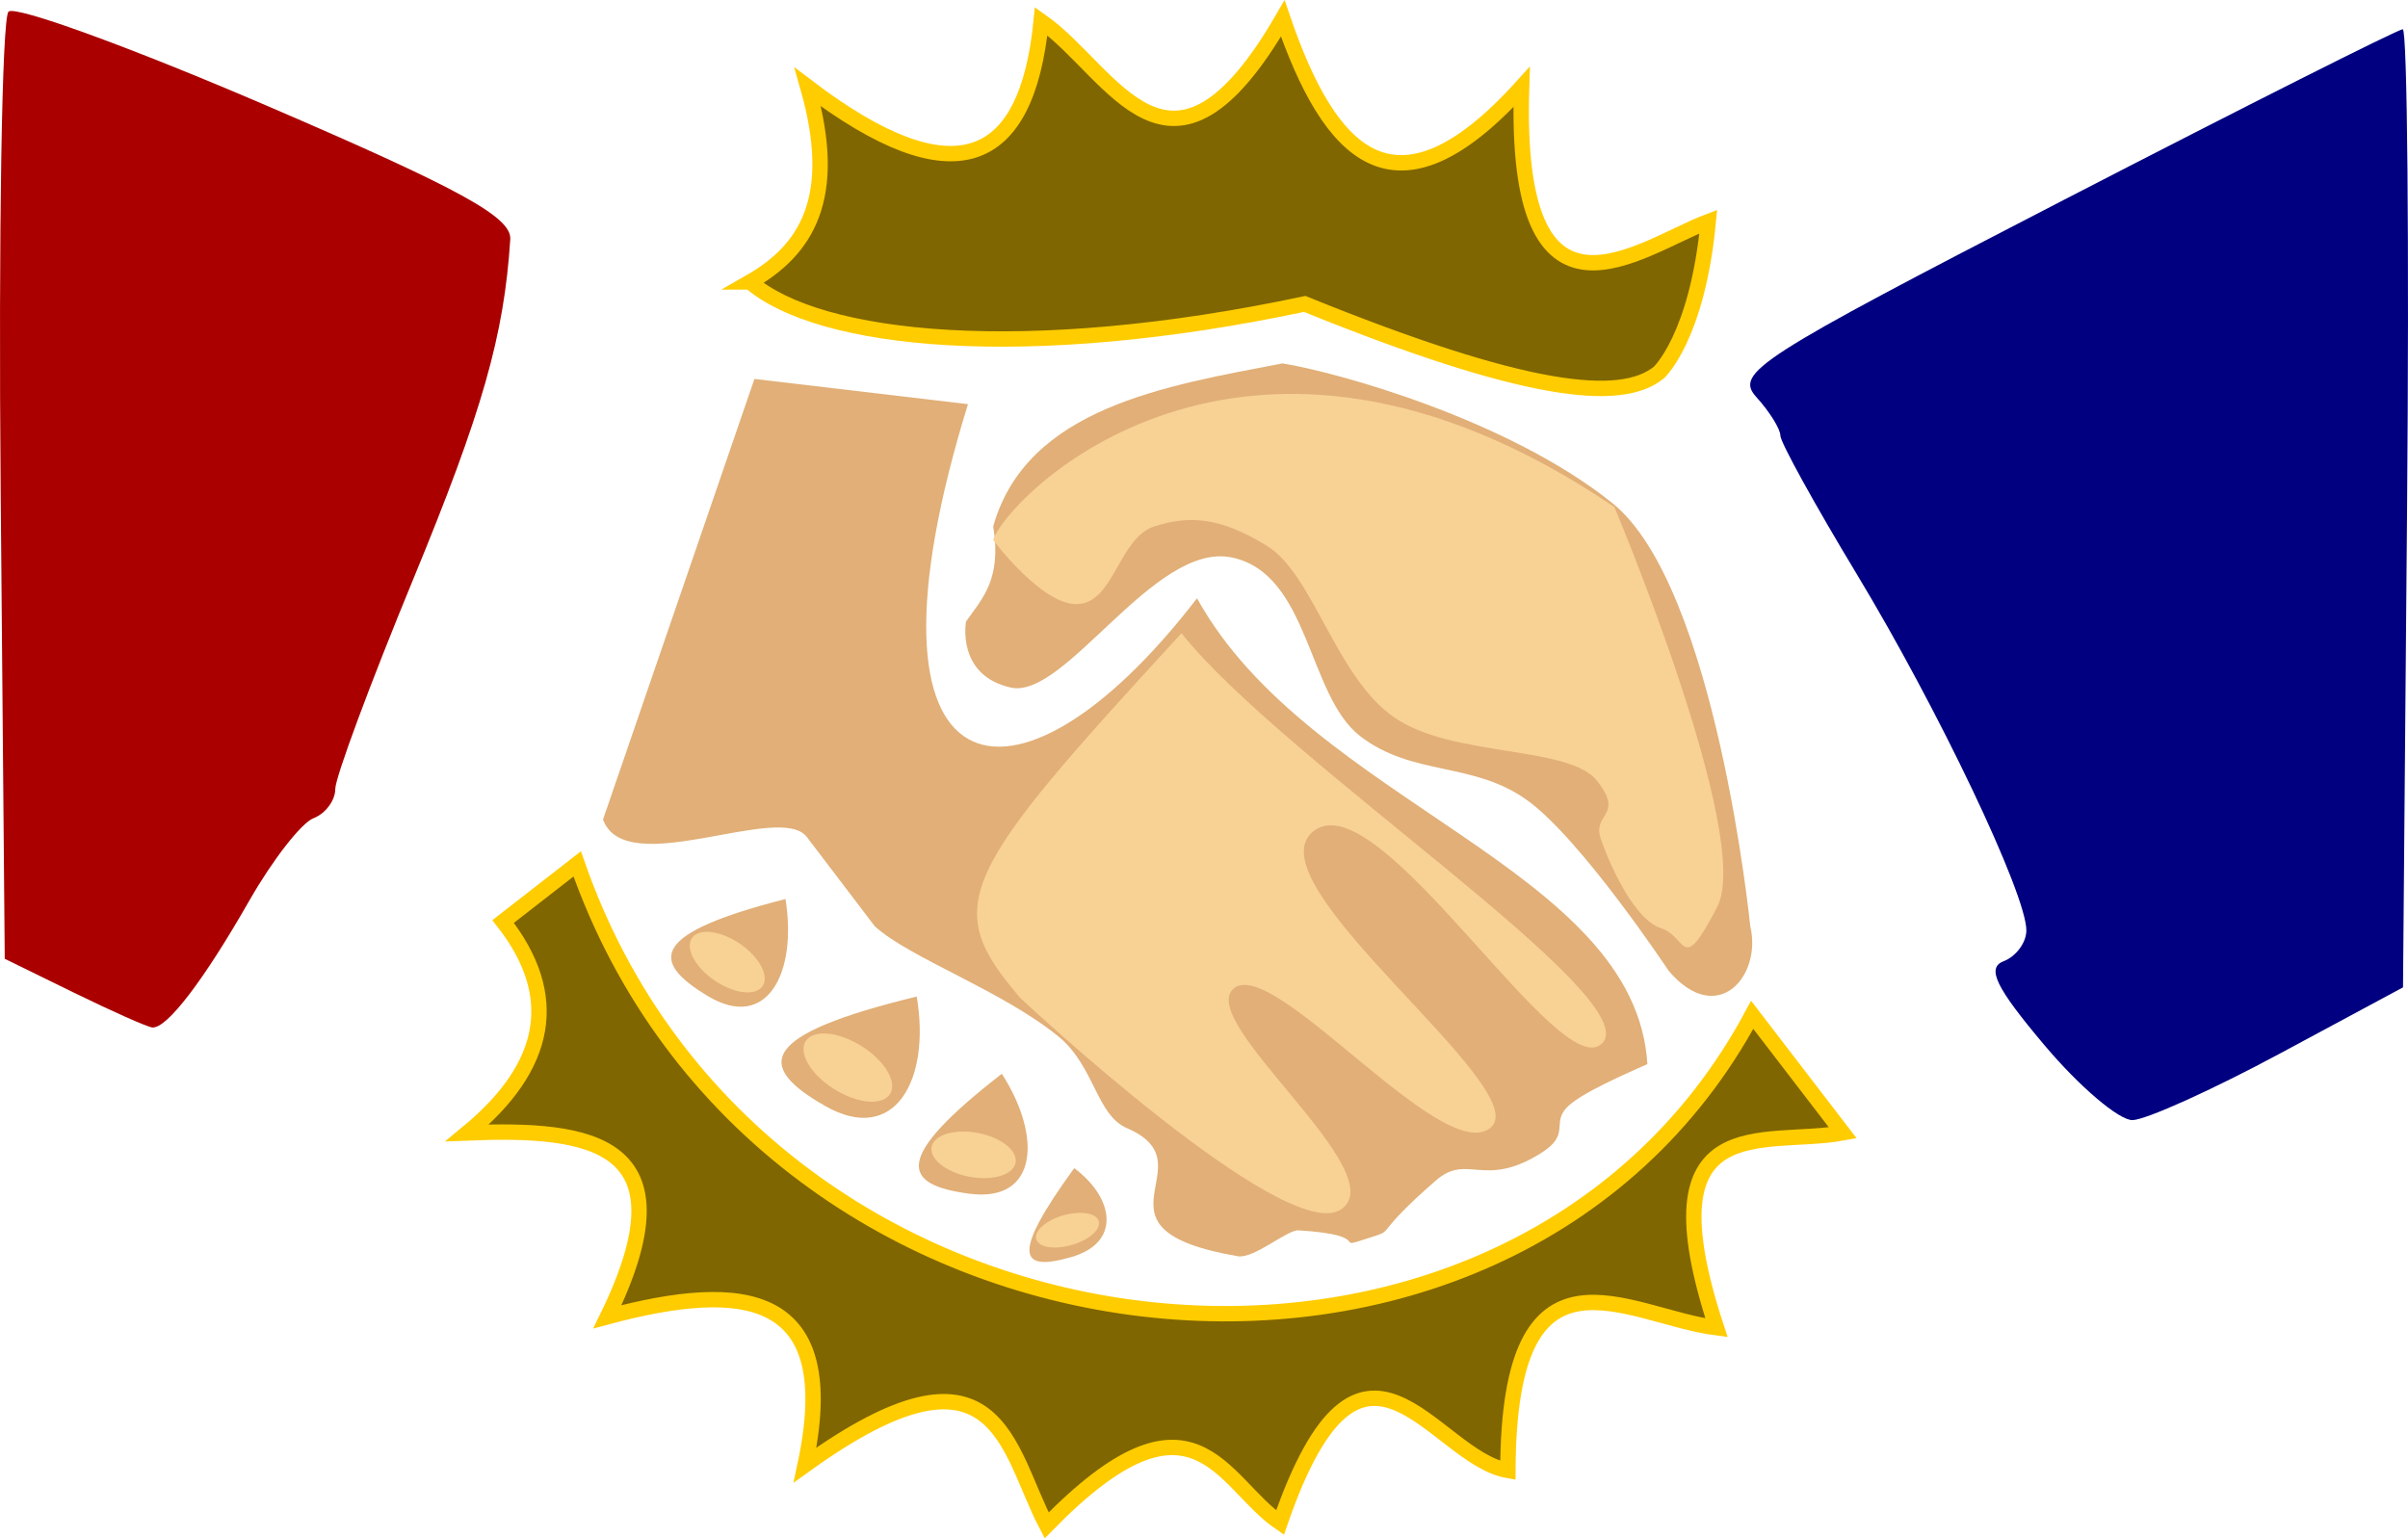 <?xml version="1.0" encoding="UTF-8" standalone="no"?>
<!-- Created with Inkscape (http://www.inkscape.org/) -->

<svg
   xmlns:dc="http://purl.org/dc/elements/1.1/"
   xmlns:cc="http://creativecommons.org/ns#"
   xmlns:rdf="http://www.w3.org/1999/02/22-rdf-syntax-ns#"
   xmlns:svg="http://www.w3.org/2000/svg"
   xmlns="http://www.w3.org/2000/svg"
   xmlns:sodipodi="http://sodipodi.sourceforge.net/DTD/sodipodi-0.dtd"
   xmlns:inkscape="http://www.inkscape.org/namespaces/inkscape"
   width="197.556mm"
   height="126.224mm"
   viewBox="0 0 700 447.249"
   id="svg4135"
   version="1.1"
   inkscape:version="0.91 r13725"
   sodipodi:docname="tie_cup.svg"
   inkscape:export-filename="/home/lao/Documents/Dropbox/Algo_III/laboratorio/TP3/src/connect_four/img/results/tie.png"
   inkscape:export-xdpi="90"
   inkscape:export-ydpi="90">
  <defs
     id="defs4137" />
  <sodipodi:namedview
     id="base"
     pagecolor="#ffffff"
     bordercolor="#666666"
     borderopacity="1.0"
     inkscape:pageopacity="0.0"
     inkscape:pageshadow="2"
     inkscape:zoom="0.49497475"
     inkscape:cx="-334.64329"
     inkscape:cy="98.030005"
     inkscape:document-units="px"
     inkscape:current-layer="layer1"
     showgrid="false"
     showguides="true"
     inkscape:guide-bbox="true"
     inkscape:window-width="1551"
     inkscape:window-height="876"
     inkscape:window-x="49"
     inkscape:window-y="24"
     inkscape:window-maximized="1"
     fit-margin-top="0"
     fit-margin-left="0"
     fit-margin-right="0"
     fit-margin-bottom="0" />
  <g
     inkscape:label="Layer 1"
     inkscape:groupmode="layer"
     id="layer1"
     transform="translate(-178.117,-227.329)">
    <path
       inkscape:connector-curvature="0"
       id="path4221"
       d="m 772.448,531.224 c -14.187,-16.824 -16.941,-22.494 -11.872,-24.439 3.63,-1.393 6.6,-5.425 6.6,-8.96 0,-10.568 -25.574,-64.297 -49.299,-103.576 -12.213,-20.219 -22.206,-38.336 -22.206,-40.259 0,-1.923 -3.123,-6.948 -6.94,-11.166 -6.454,-7.131 -0.193,-11.153 89.239,-57.332 52.899,-27.315 97.277,-49.663 98.619,-49.663 1.342,0 1.909,62.678 1.259,139.284 l -1.181,139.284 -35.752,19.222 c -19.664,10.572 -38.957,19.287 -42.874,19.367 -3.917,0.08 -15.434,-9.713 -25.593,-21.762 z"
       style="fill:#000080"
       sodipodi:nodetypes="ssssssssscscs" />
    <path
       sodipodi:nodetypes="scscsssscscs"
       style="fill:#aa0000"
       d="m 199.608,515.939 -20.111,-9.85 -1.184,-135.957 c -0.651,-74.776 0.37,-137.512 2.271,-139.412 1.9,-1.9 35.616,10.373 74.923,27.273 56.389,24.245 71.358,32.456 70.944,38.917 -1.791,27.995 -8.09,50.058 -28.218,98.833 -12.459,30.191 -22.652,57.628 -22.652,60.971 0,3.343 -2.86,7.176 -6.354,8.517 -3.495,1.341 -11.879,12.114 -18.632,23.941 -13.311,23.311 -24.012,37.297 -28.217,36.88 -1.462,-0.145 -11.709,-4.696 -22.77,-10.114 z"
       id="path4248"
       inkscape:connector-curvature="0" />
    <path
       style="fill:#806600;fill-rule:evenodd;stroke:#ffcc00;stroke-width:4.469px;stroke-linecap:butt;stroke-linejoin:miter;stroke-opacity:1"
       d="m 396.192,309.307 c 20.063,17.353 80.045,23.615 161.204,6.384 63.747,25.876 91.817,29.023 102.947,19.951 0,0 11.166,-10.19 14.365,-43.892 -20.039,7.575 -56.702,37.082 -54.267,-39.104 -36.839,40.664 -55.841,19.706 -69.43,-19.951 -32.816,56.707 -49.302,15.432 -70.228,0.798 -4.179,42.225 -25.36,51.391 -67.834,19.153 9.259,32.495 -0.637,47.432 -16.759,56.661 z"
       id="path4141"
       inkscape:connector-curvature="0"
       sodipodi:nodetypes="ccscccccc" />
    <path
       style="fill:#806600;fill-opacity:1;fill-rule:evenodd;stroke:#ffcc00;stroke-width:4.469px;stroke-linecap:butt;stroke-linejoin:miter;stroke-opacity:1"
       d="m 345.915,478.492 c 53.49,153.92 270.536,176.367 341.562,43.892 l 26.335,34.316 c -22.975,4.244 -57.969,-7.902 -36.71,56.661 -26.257,-3.358 -60.416,-29.205 -60.651,41.498 -21.846,-3.817 -42.481,-53.633 -66.237,15.163 -17.076,-11.655 -24.934,-43.167 -67.834,0.798 -11.746,-22.287 -13.908,-58.078 -70.228,-17.557 10.838,-50.604 -17.587,-53.765 -57.459,-43.094 24.888,-50.974 -4.81,-54.89 -40.7,-53.469 23.536,-19.426 27.272,-39.895 10.375,-61.449 z"
       id="path4143"
       inkscape:connector-curvature="0"
       sodipodi:nodetypes="cccccccccccc" />
    <path
       style="fill:#e1af77;fill-opacity:1;fill-rule:evenodd;stroke:none;stroke-width:1px;stroke-linecap:butt;stroke-linejoin:miter;stroke-opacity:1"
       d="m 397.429,337.502 -44.015,128.096 c 6.519,17.978 51.396,-5.246 59.252,5.079 l 19.751,25.958 c 10.206,9.279 36.815,18.585 53.305,31.975 10.594,8.603 11.047,22.868 20.027,26.736 24.694,10.636 -14.538,29.2 32.192,37.22 4.701,0.807 14.344,-7.73 17.645,-7.526 23.522,1.455 8.429,6.09 20.964,2.053 7.575,-2.439 0,0 18.95,-16.535 9.239,-8.062 13.88,2.451 30.472,-7.9 8.781,-5.478 3.214,-8.553 7.489,-13.215 3.803,-4.148 17.514,-10.023 23.547,-12.743 -3.485,-57.12 -98.084,-75.881 -130.918,-135.432 -52.953,68.864 -102.293,59.032 -66.588,-56.43 z"
       id="path4145"
       inkscape:connector-curvature="0"
       sodipodi:nodetypes="ccscsssssssscccc" />
    <path
       style="fill:#f8d195;fill-opacity:1;fill-rule:evenodd;stroke:none;stroke-width:1px;stroke-linecap:butt;stroke-linejoin:miter;stroke-opacity:1"
       d="m 474.738,517.514 c 0,0 76.914,71.989 93.11,61.509 16.196,-10.48 -42.571,-54.842 -31.037,-64.33 11.534,-9.488 60.396,51.584 74.488,40.63 14.092,-10.955 -70.378,-71.295 -51.351,-86.338 19.027,-15.043 72.056,75.154 84.081,61.509 12.025,-13.645 -93.048,-82.041 -122.453,-119.067 -64.706,70.35 -70.13,78.993 -46.837,106.089 z"
       id="path4147"
       inkscape:connector-curvature="0"
       sodipodi:nodetypes="czzzzzcc" />
    <path
       style="fill:#e1af77;fill-opacity:1;fill-rule:evenodd;stroke:none;stroke-width:1px;stroke-linecap:butt;stroke-linejoin:miter;stroke-opacity:1"
       d="m 466.838,380.389 c 2.524,15.406 -3.192,20.923 -7.9,27.651 0,0 -2.917,15.592 12.979,19.186 15.896,3.594 41.745,-42.588 64.33,-37.808 22.585,4.78 21.957,40.114 37.244,51.916 15.287,11.802 32.753,7.303 48.53,18.622 15.776,11.319 41.194,49.658 41.194,49.658 14.184,16.619 27.176,1.428 23.701,-12.979 0,0 -9.894,-98.74 -40.065,-123.018 -30.172,-24.277 -80.089,-38.103 -95.931,-40.63 -33.67,6.472 -74.348,12.797 -84.081,47.401 z"
       id="path4149"
       inkscape:connector-curvature="0"
       sodipodi:nodetypes="cczzzzcczcc" />
    <path
       style="fill:#f8d195;fill-opacity:1;fill-rule:evenodd;stroke:none;stroke-width:1px;stroke-linecap:butt;stroke-linejoin:miter;stroke-opacity:1"
       d="m 466.838,384.339 c 0,0 14.433,19.427 24.829,18.622 10.396,-0.805 11.745,-19.243 22.008,-22.572 10.263,-3.329 19.261,-2.664 32.729,5.643 13.469,8.307 19.875,37.673 36.68,49.658 16.804,11.986 51.104,8.263 59.252,18.622 8.147,10.359 -1.477,9.318 1.129,16.929 2.605,7.611 9.741,23.495 17.493,25.958 7.752,2.463 5.816,14.144 16.365,-6.207 10.549,-20.351 -29.908,-116.246 -29.908,-116.246 -108.559,-73.693 -177.09,-2.247 -180.576,9.593 z"
       id="path4151"
       inkscape:connector-curvature="0"
       sodipodi:nodetypes="czzzzzzzzcc" />
    <g
       id="g4158"
       transform="matrix(4.469,0,0,4.469,-549.614,-2286.528)">
      <path
         sodipodi:nodetypes="czc"
         inkscape:connector-curvature="0"
         id="path4153"
         d="m 213.933,620.998 c 0.783,4.823 -1.211,8.621 -5.051,6.313 -3.84,-2.307 -3.636,-4.095 5.051,-6.313 z"
         style="fill:#e1af77;fill-opacity:1;fill-rule:evenodd;stroke:none;stroke-width:1px;stroke-linecap:butt;stroke-linejoin:miter;stroke-opacity:1" />
      <path
         inkscape:transform-center-y="-0.25253814"
         inkscape:transform-center-x="-0.63134488"
         inkscape:connector-curvature="0"
         id="path4155"
         d="m 212.443,626.663 a 2.778,1.452 34.179 0 1 -3.114,-0.359 2.778,1.452 34.179 0 1 -1.482,-2.762 2.778,1.452 34.179 0 1 3.114,0.359 2.778,1.452 34.179 0 1 1.482,2.762"
         style="fill:#f8d195;fill-opacity:1;stroke:none;stroke-width:0.671;stroke-linecap:round;stroke-linejoin:round;stroke-miterlimit:4;stroke-dasharray:none;stroke-dashoffset:0;stroke-opacity:1" />
    </g>
    <g
       id="g4162"
       transform="matrix(5.285,0,0,5.033,-686.034,-2608.417)">
      <path
         style="fill:#e1af77;fill-opacity:1;fill-rule:evenodd;stroke:none;stroke-width:1px;stroke-linecap:butt;stroke-linejoin:miter;stroke-opacity:1"
         d="m 213.933,620.998 c 0.783,4.823 -1.211,8.621 -5.051,6.313 -3.84,-2.307 -3.636,-4.095 5.051,-6.313 z"
         id="path4164"
         inkscape:connector-curvature="0"
         sodipodi:nodetypes="czc" />
      <path
         style="fill:#f8d195;fill-opacity:1;stroke:none;stroke-width:0.671;stroke-linecap:round;stroke-linejoin:round;stroke-miterlimit:4;stroke-dasharray:none;stroke-dashoffset:0;stroke-opacity:1"
         d="m 212.443,626.663 a 2.778,1.452 34.179 0 1 -3.114,-0.359 2.778,1.452 34.179 0 1 -1.482,-2.762 2.778,1.452 34.179 0 1 3.114,0.359 2.778,1.452 34.179 0 1 1.482,2.762"
         id="path4166"
         inkscape:connector-curvature="0"
         inkscape:transform-center-x="-0.63134488"
         inkscape:transform-center-y="-0.25253814" />
    </g>
    <g
       transform="matrix(4.098,-1.783,1.783,4.098,-1514.59,-1623.894)"
       id="g4168">
      <path
         sodipodi:nodetypes="czc"
         inkscape:connector-curvature="0"
         id="path4170"
         d="m 213.933,620.998 c 0.783,4.823 -1.211,8.621 -5.051,6.313 -3.84,-2.307 -3.636,-4.095 5.051,-6.313 z"
         style="fill:#e1af77;fill-opacity:1;fill-rule:evenodd;stroke:none;stroke-width:1px;stroke-linecap:butt;stroke-linejoin:miter;stroke-opacity:1" />
      <path
         inkscape:transform-center-y="-0.25253814"
         inkscape:transform-center-x="-0.63134488"
         inkscape:connector-curvature="0"
         id="path4172"
         d="m 212.443,626.663 a 2.778,1.452 34.179 0 1 -3.114,-0.359 2.778,1.452 34.179 0 1 -1.482,-2.762 2.778,1.452 34.179 0 1 3.114,0.359 2.778,1.452 34.179 0 1 1.482,2.762"
         style="fill:#f8d195;fill-opacity:1;stroke:none;stroke-width:0.671;stroke-linecap:round;stroke-linejoin:round;stroke-miterlimit:4;stroke-dasharray:none;stroke-dashoffset:0;stroke-opacity:1" />
    </g>
    <g
       id="g4174"
       transform="matrix(2.653,-2.402,1.972,2.179,-1301.782,-272.335)">
      <path
         style="fill:#e1af77;fill-opacity:1;fill-rule:evenodd;stroke:none;stroke-width:1px;stroke-linecap:butt;stroke-linejoin:miter;stroke-opacity:1"
         d="m 213.933,620.998 c 0.783,4.823 -1.211,8.621 -5.051,6.313 -3.84,-2.307 -3.636,-4.095 5.051,-6.313 z"
         id="path4176"
         inkscape:connector-curvature="0"
         sodipodi:nodetypes="czc" />
      <path
         style="fill:#f8d195;fill-opacity:1;stroke:none;stroke-width:0.671;stroke-linecap:round;stroke-linejoin:round;stroke-miterlimit:4;stroke-dasharray:none;stroke-dashoffset:0;stroke-opacity:1"
         d="m 212.443,626.663 a 2.778,1.452 34.179 0 1 -3.114,-0.359 2.778,1.452 34.179 0 1 -1.482,-2.762 2.778,1.452 34.179 0 1 3.114,0.359 2.778,1.452 34.179 0 1 1.482,2.762"
         id="path4178"
         inkscape:connector-curvature="0"
         inkscape:transform-center-x="-0.63134488"
         inkscape:transform-center-y="-0.25253814" />
    </g>
  </g>
</svg>
